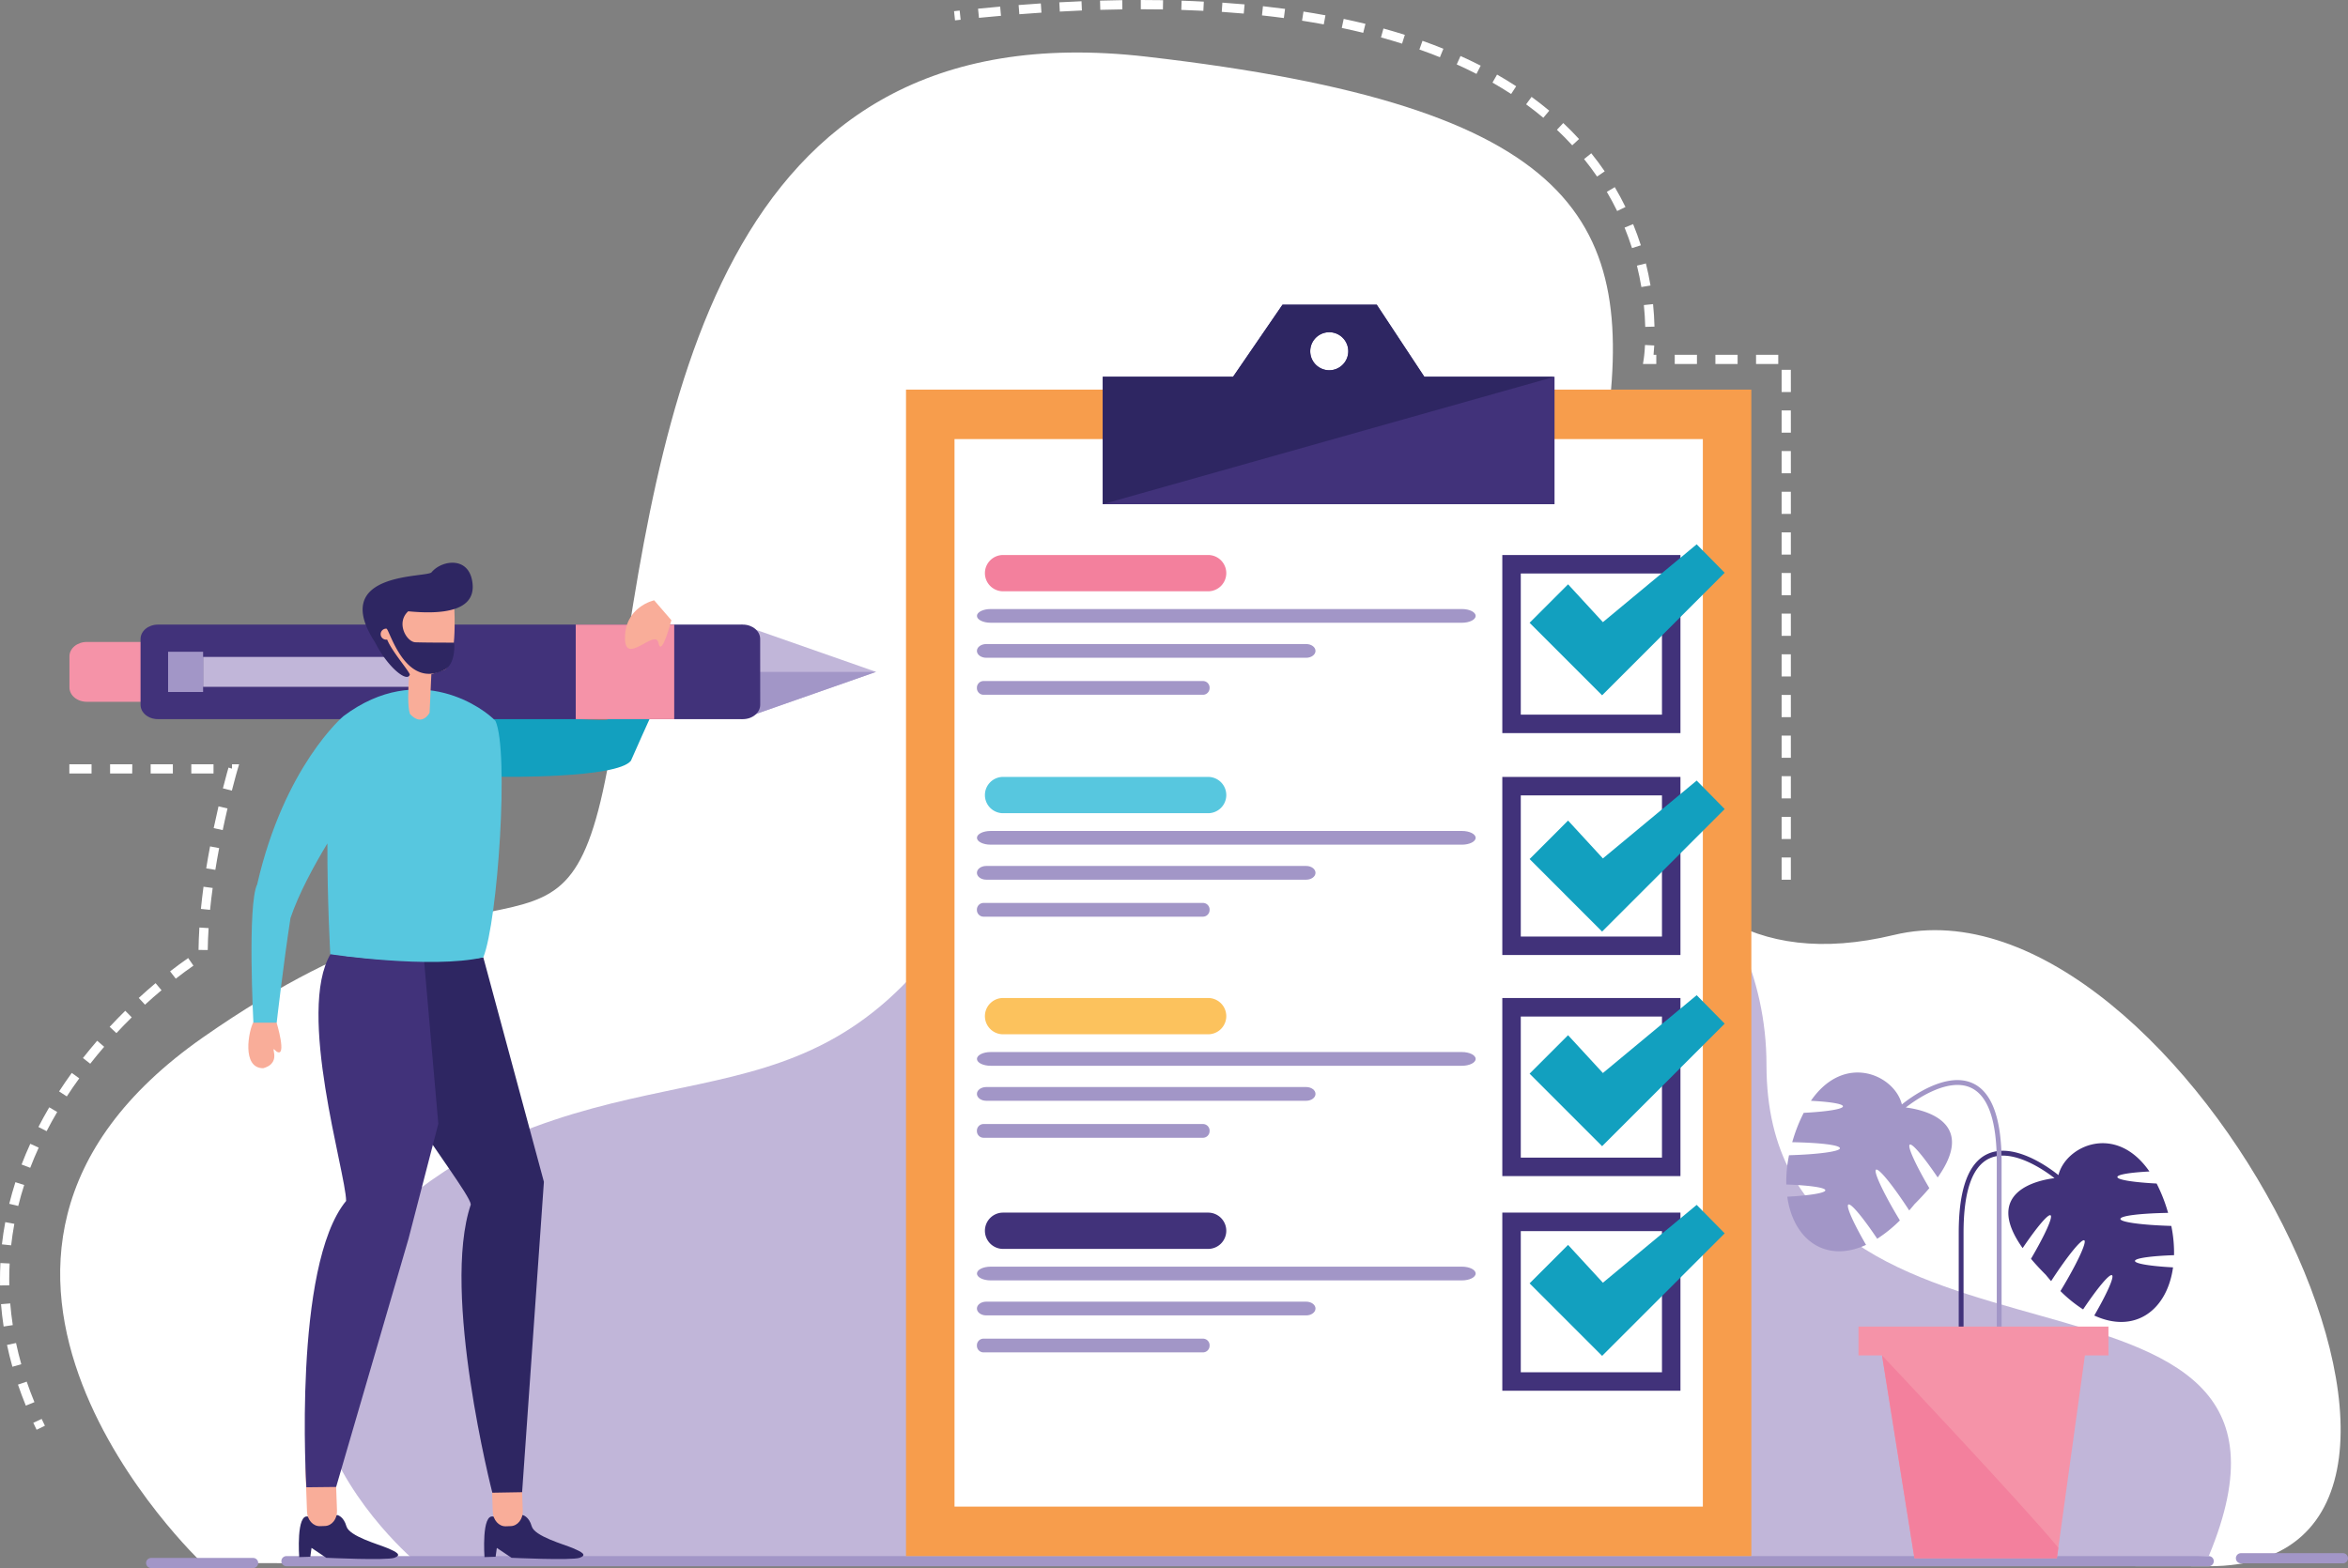 <svg xmlns="http://www.w3.org/2000/svg" viewBox="0 0 2431.54 1624.35"><rect x="0" y="0" width="2431.54" height="1624.35" fill="#808080" stroke="none"/><defs><style>.cls-1{fill:#fff;}.cls-2{fill:#c1b6d9;}.cls-3{fill:#a296c7;}.cls-4{fill:#f79d4c;}.cls-5{fill:#41327a;}.cls-6{fill:#f3809d;}.cls-7{fill:#57c7df;}.cls-8{fill:#fcc25d;}.cls-9{fill:#2e2662;}.cls-10{fill:#12a0bf;}.cls-11{fill:#f593a8;}.cls-12{fill:#f9ad99;}</style></defs><g id="Capa_2" data-name="Capa 2"><g id="Layer_2" data-name="Layer 2"><path class="cls-1" d="M209.33,1619.1s-331.47-312.27,1-544.57,381.26-18.32,427.18-329.09S737.65,7,1187,58.67s509.62,169.54,475.18,396.18,1.28,585.42,299.14,513.67,667,653.92,326,653.92C1949.19,1622.44,209.33,1619.1,209.33,1619.1Z"/><path class="cls-2" d="M432.55,1619.52S153.19,1390.26,490,1195.08c232.06-117.77,391.62-11.45,548.78-327.2s790.55-131.22,790.55,235.19,604.84,157.07,458,508.87C2154.77,1622.44,432.55,1619.52,432.55,1619.52Z"/><path class="cls-3" d="M2292.55,1617.19a5.26,5.26,0,0,1-5.26,5.25H296.64a5.25,5.25,0,0,1-5.25-5.25h0a5.25,5.25,0,0,1,5.25-5.25H2287.29a5.26,5.26,0,0,1,5.26,5.25Z"/><path class="cls-3" d="M151.28,1619.1a5.25,5.25,0,0,0,5.25,5.25H262.12a5.25,5.25,0,0,0,5.25-5.25h0a5.25,5.25,0,0,0-5.25-5.25H156.53a5.25,5.25,0,0,0-5.25,5.25Z"/><path class="cls-3" d="M2315.45,1614.17a5.25,5.25,0,0,0,5.25,5.26h105.59a5.25,5.25,0,0,0,5.25-5.26h0a5.25,5.25,0,0,0-5.25-5.25H2320.7a5.25,5.25,0,0,0-5.25,5.25Z"/><rect class="cls-4" x="938.25" y="403.59" width="875.4" height="1208.35"/><rect class="cls-1" x="988.48" y="454.85" width="774.95" height="1105.82"/><path class="cls-5" d="M1740.24,759.39H1555.76V574.92h184.48Zm-165.35-19.13H1721.1V594.05H1574.89Z"/><path class="cls-3" d="M1528.16,638c0,3.93-6.37,7.11-14.23,7.11h-488c-7.86,0-14.23-3.18-14.23-7.11h0c0-3.93,6.37-7.11,14.23-7.11h488c7.86,0,14.23,3.18,14.23,7.11Z"/><path class="cls-3" d="M1362.31,674.27c0,3.93-4.32,7.11-9.65,7.11H1021.33c-5.34,0-9.66-3.18-9.66-7.11h0c0-3.93,4.32-7.11,9.66-7.11h331.33c5.33,0,9.65,3.18,9.65,7.11Z"/><path class="cls-3" d="M1252.61,712.58a6.89,6.89,0,0,1-6.64,7.12H1018.31a6.89,6.89,0,0,1-6.64-7.12h0a6.89,6.89,0,0,1,6.64-7.11H1246a6.89,6.89,0,0,1,6.64,7.11Z"/><path class="cls-6" d="M1269.91,593.71a18.8,18.8,0,0,1-18.79,18.8H1038.76a18.8,18.8,0,0,1-18.8-18.8h0a18.8,18.8,0,0,1,18.8-18.79h212.36a18.79,18.79,0,0,1,18.79,18.79Z"/><path class="cls-5" d="M1740.24,989.27H1555.76V804.79h184.48Zm-165.35-19.14H1721.1V823.92H1574.89Z"/><path class="cls-3" d="M1528.16,867.88c0,3.93-6.37,7.11-14.23,7.11h-488c-7.86,0-14.23-3.18-14.23-7.11h0c0-3.93,6.37-7.11,14.23-7.11h488c7.86,0,14.23,3.18,14.23,7.11Z"/><path class="cls-3" d="M1362.31,904.14c0,3.93-4.32,7.11-9.65,7.11H1021.33c-5.34,0-9.66-3.18-9.66-7.11h0c0-3.93,4.32-7.11,9.66-7.11h331.33c5.33,0,9.65,3.18,9.65,7.11Z"/><path class="cls-3" d="M1252.61,942.46a6.89,6.89,0,0,1-6.64,7.11H1018.31a6.89,6.89,0,0,1-6.64-7.11h0a6.89,6.89,0,0,1,6.64-7.12H1246a6.89,6.89,0,0,1,6.64,7.12Z"/><path class="cls-7" d="M1269.91,823.58a18.8,18.8,0,0,1-18.79,18.8H1038.76a18.8,18.8,0,0,1-18.8-18.8h0a18.8,18.8,0,0,1,18.8-18.79h212.36a18.79,18.79,0,0,1,18.79,18.79Z"/><path class="cls-5" d="M1740.24,1218.29H1555.76V1033.81h184.48Zm-165.35-19.13H1721.1V1053H1574.89Z"/><path class="cls-3" d="M1528.16,1096.9c0,3.93-6.37,7.12-14.23,7.12h-488c-7.86,0-14.23-3.19-14.23-7.12h0c0-3.92,6.37-7.11,14.23-7.11h488c7.86,0,14.23,3.19,14.23,7.11Z"/><path class="cls-3" d="M1362.31,1133.16c0,3.93-4.32,7.12-9.65,7.12H1021.33c-5.34,0-9.66-3.19-9.66-7.12h0c0-3.92,4.32-7.11,9.66-7.11h331.33c5.33,0,9.65,3.19,9.65,7.11Z"/><path class="cls-3" d="M1252.61,1171.48a6.88,6.88,0,0,1-6.64,7.11H1018.31a6.88,6.88,0,0,1-6.64-7.11h0a6.88,6.88,0,0,1,6.64-7.11H1246a6.88,6.88,0,0,1,6.64,7.11Z"/><path class="cls-8" d="M1269.91,1052.61a18.79,18.79,0,0,1-18.79,18.79H1038.76a18.8,18.8,0,0,1-18.8-18.79h0a18.8,18.8,0,0,1,18.8-18.8h212.36a18.8,18.8,0,0,1,18.79,18.8Z"/><path class="cls-5" d="M1740.24,1440.61H1555.76V1256.13h184.48Zm-165.35-19.13H1721.1V1275.27H1574.89Z"/><path class="cls-3" d="M1528.16,1319.22c0,3.93-6.37,7.12-14.23,7.12h-488c-7.86,0-14.23-3.19-14.23-7.12h0c0-3.92,6.37-7.11,14.23-7.11h488c7.86,0,14.23,3.19,14.23,7.11Z"/><path class="cls-3" d="M1362.31,1355.48c0,3.93-4.32,7.12-9.65,7.12H1021.33c-5.34,0-9.66-3.19-9.66-7.12h0c0-3.92,4.32-7.11,9.66-7.11h331.33c5.33,0,9.65,3.19,9.65,7.11Z"/><path class="cls-3" d="M1252.61,1393.8a6.88,6.88,0,0,1-6.64,7.11H1018.31a6.88,6.88,0,0,1-6.64-7.11h0a6.88,6.88,0,0,1,6.64-7.11H1246a6.88,6.88,0,0,1,6.64,7.11Z"/><path class="cls-5" d="M1269.91,1274.93a18.79,18.79,0,0,1-18.79,18.79H1038.76a18.8,18.8,0,0,1-18.8-18.79h0a18.8,18.8,0,0,1,18.8-18.8h212.36a18.8,18.8,0,0,1,18.79,18.8Z"/><path class="cls-5" d="M1475,390.27l-49.27-74.62h-97.6l-51.18,74.62H1142v132h467.84v-132Zm-98.46-46.13a19.7,19.7,0,1,1-19.7,19.7A19.7,19.7,0,0,1,1376.52,344.14Z"/><path class="cls-9" d="M1475,390.27l-49.27-74.62h-97.59l-51.18,74.62H1142v132l467.84-132Zm-98.45-6.73a19.7,19.7,0,1,1,19.7-19.7A19.7,19.7,0,0,1,1376.52,383.54Z"/><polygon class="cls-10" points="1659.93 644.47 1623.86 605.28 1584.02 645.14 1584.01 645.13 1659.11 720.26 1786.05 593.34 1757.04 563.85 1659.93 644.47"/><polygon class="cls-10" points="1659.93 889.22 1623.86 850.02 1584.02 889.88 1584.01 889.88 1659.11 965 1786.05 838.08 1757.04 808.59 1659.93 889.22"/><polygon class="cls-10" points="1659.93 1111.53 1623.86 1072.34 1584.02 1112.2 1584.01 1112.19 1659.11 1187.32 1786.05 1060.4 1757.04 1030.91 1659.93 1111.53"/><polygon class="cls-10" points="1659.93 1328.75 1623.86 1289.57 1584.02 1329.42 1584.01 1329.42 1659.11 1404.54 1786.05 1277.62 1757.04 1248.13 1659.93 1328.75"/><path class="cls-5" d="M2251.39,1300.22a137.32,137.32,0,0,0-2.83-30.31c-30-.87-52.74-3.86-52.71-7.23s21.06-5.77,49.4-6.28c-.36-1.25-.74-2.51-1.13-3.78a165.72,165.72,0,0,0-10.76-26.62c-23.86-1.23-40.68-3.85-40.65-6.75,0-2.58,13.4-4.71,33.2-5.73-35-50.63-86.88-26.45-94.22,3.77-7-5.69-45.08-35-73.49-21.89-19.76,9.12-29.78,36.52-29.78,81.45V1479h5V1276.85c0-42.8,9-68.68,26.86-76.91,24.4-11.25,58.88,13.86,67.32,20.49-15.54,1.9-75.14,13.2-33,72.47,14.37-21.26,26.32-35.55,28.89-34,2.74,1.71-6,20.79-20.24,45.06,4.39,5.22,9.49,10.75,15.37,16.63q2.73,3.38,5.46,6.5c16.71-25.73,31.48-44,34.37-42.23s-7.86,24.81-24.71,52.54a141.76,141.76,0,0,0,23.48,19c14.81-22.08,27.26-37.07,29.9-35.43s-5.22,19.08-18.33,41.77c41.72,19.22,75.32-5.06,81.57-49.88-23.2-1.25-39.44-3.83-39.42-6.68S2227.69,1301.05,2251.39,1300.22Z"/><path class="cls-3" d="M1849.84,1227a137.32,137.32,0,0,1,2.83-30.31c30-.87,52.74-3.86,52.71-7.23s-21.06-5.77-49.41-6.28c.37-1.25.75-2.52,1.14-3.78a165.72,165.72,0,0,1,10.76-26.62c23.86-1.23,40.68-3.85,40.65-6.75,0-2.58-13.4-4.71-33.2-5.73,35-50.63,86.88-26.45,94.22,3.77,7-5.69,45.08-35,73.49-21.89,19.76,9.11,29.78,36.52,29.78,81.45v202.12h-5V1203.65c0-42.81-9-68.68-26.86-76.91-24.4-11.25-58.87,13.86-67.32,20.49,15.54,1.9,75.14,13.2,33,72.47-14.36-21.26-26.32-35.55-28.89-34-2.74,1.71,6,20.79,20.24,45.06-4.39,5.22-9.49,10.75-15.37,16.63q-2.73,3.38-5.46,6.5c-16.71-25.73-31.48-44-34.37-42.23s7.86,24.81,24.71,52.54a141.76,141.76,0,0,1-23.48,19c-14.81-22.08-27.26-37.07-29.89-35.43s5.21,19.08,18.32,41.77c-41.72,19.21-75.32-5.06-81.57-49.88,23.2-1.25,39.44-3.84,39.42-6.68S1873.54,1227.85,1849.84,1227Z"/><polygon class="cls-11" points="1924.62 1374.18 1924.62 1404.06 1948.98 1404.06 1982.53 1614.17 2130.05 1614.17 2159.1 1404.06 2183.46 1404.06 2183.46 1374.18 1924.62 1374.18"/><path class="cls-6" d="M1949,1404.06l33.55,210.11h147.52l1.5-10.82C2096.53,1560.39,1949,1404.06,1949,1404.06Z"/><path class="cls-9" d="M541.39,1569.46s6.38,1.3,9.26,11.62,33.09,18.59,42.44,22.55,15.46,7.19,7.19,10.07-70.49,0-70.49,0l-15.28-10.25-1.26,9.17-11.51.36s-3.37-46,9.47-41.87C523.32,1571.62,541.39,1569.46,541.39,1569.46Z"/><path class="cls-9" d="M349.5,1569.46s6.38,1.3,9.26,11.62,33.08,18.59,42.43,22.55,15.47,7.19,7.2,10.07-70.49,0-70.49,0l-15.28-10.25-1.26,9.17-11.51.36s-3.37-46,9.47-41.87C331.43,1571.62,349.5,1569.46,349.5,1569.46Z"/><path class="cls-12" d="M317.93,1566c.31,8.5,6.35,15.19,13.49,14.93l5.18-.18c7.15-.26,12.7-7.36,12.39-15.87l-1.54-42.78c-.31-8.51-6.34-15.19-13.49-14.94l-5.18.19c-7.15.25-12.69,7.36-12.39,15.87Z"/><path class="cls-12" d="M510.33,1566.14c.3,8.5,6.34,15.19,13.49,14.93l5.18-.19c7.14-.25,12.69-7.36,12.38-15.87l-1.54-42.77c-.3-8.51-6.34-15.2-13.49-14.94l-5.18.18c-7.15.26-12.69,7.37-12.38,15.87Z"/><path class="cls-12" d="M286.33,1058.93s11.33,37.37.07,30.36c-9.47-9.48,7.75,11.33-13.82,17.26-22.66,0-15-39.1-10.17-47.74C271,1056.93,286.33,1058.93,286.33,1058.93Z"/><path class="cls-10" d="M519.85,804.67s119,1.75,133.49-16.59c5.88-13.87,55.52-123.29,55.52-123.29l-25.54-8.44s-52.24,85.14-54.23,89.11-187-16.28-211.45,3.34C456.31,769.1,519.85,804.67,519.85,804.67Z"/><path class="cls-9" d="M500.49,991.69l62.76,232.54-22.56,321.52-30.85.53s-53.15-207.43-22.29-298.52c-1.1-17.38-149-193.09-126.53-256.86C439.62,1000.36,500.49,991.69,500.49,991.69Z"/><path class="cls-11" d="M180.09,712.1c0,8.21-8.07,14.87-18,14.87H89.92c-10,0-18-6.66-18-14.87V679.87c0-8.22,8.08-14.88,18-14.88h72.14c10,0,18,6.66,18,14.88Z"/><polygon class="cls-2" points="907.22 695.98 767.45 744.95 767.45 647.01 907.22 695.98"/><path class="cls-3" d="M787.26,696a104.9,104.9,0,0,0-19.81,1.72V745l139.77-49Z"/><path class="cls-5" d="M787.26,730.07c0,8.22-8.08,14.88-18,14.88H163.56c-10,0-18-6.66-18-14.88V661.89c0-8.22,8.08-14.88,18-14.88H769.22c10,0,18,6.66,18,14.88Z"/><rect class="cls-3" x="174.08" y="675.15" width="36.25" height="41.67"/><rect class="cls-2" x="210.33" y="680.49" width="229.63" height="30.99"/><rect class="cls-11" x="596.24" y="647.01" width="101.97" height="97.94"/><path class="cls-5" d="M439.08,994.16l14.82,170L423,1283.4,348.1,1540.32l-30.84.34S303,1311.34,358.44,1244c-.24-29.22-51.82-196.47-15.91-256.07C400.49,997.11,439.08,994.16,439.08,994.16Z"/><path class="cls-7" d="M266.35,916c28.08-122.54,89.27-174.12,89.27-174.12,78.87-59.18,147.26-6.5,157.47,4.94,14.19,30.81,2.6,206.82-12.6,244.91-54.51,12.36-158.44-3.26-158.44-3.26s-3.2-55.9-3-114.8c-13.63,22.57-29.66,51.88-38.22,77.31-7.39,47.8-14.29,108.41-14.29,108.41H262.41S256,937.15,266.35,916Z"/><path class="cls-12" d="M695.26,642.47S685,681.85,681.93,666.1s-34.29,23.9-34.7-4.45c-.48-33.22,30.22-39.8,30.22-39.8Z"/><path class="cls-12" d="M470.47,630s3.6,60.36-11.59,64.35c-3.38.89-7.55,2.61-12.18,4.12l-1.81,39.79s-7.73,15.25-20.38,1.26c-2.62-8.1-1.81-25.3-.94-39.29-10.34-3-25.34-17.93-32.7-42.91C384.07,614.36,453.28,593.24,470.47,630Z"/><path class="cls-9" d="M446.89,592.84c10.75-13,40-17.18,42.54,12.39s-35.75,31-66.7,28c-13,12-1.76,31.76,7.51,32.11,10.62.39,40.13.36,40.13.36s2,21.75-9.9,28c-41.4,21.16-57.19-42.49-60.32-42.49a5.7,5.7,0,1,0,0,11.39,6.83,6.83,0,0,0,.78-.06c4.8,12,21.41,30.87,23.51,36.16-2.51,9.08-23.14-7.67-35.91-33.1C340.17,591.51,442,598.73,446.89,592.84Z"/><path class="cls-1" d="M1854.59,911.25H1845v-23h9.56Zm0-42.1H1845v-23h9.56Zm0-42.09H1845v-23h9.56Zm0-42.1H1845V762h9.56Zm0-42.1H1845v-23h9.56Zm0-42.1H1845v-23h9.56Zm0-42.1H1845v-23h9.56Zm0-42.1H1845v-23h9.56Zm0-42.09H1845v-23h9.56Zm0-42.1H1845v-23h9.56Zm0-42.1H1845v-23h9.56Zm0-42.1H1845v-23h9.56Zm0-42.1H1845v-23h9.56Zm-13.06-29h-23v-9.57h23Zm-42.1,0h-23v-9.57h23Zm-42.1,0h-23v-9.57h23Zm-42.1,0H1701.4l.87-5.54c0-.05.82-5.22,1.27-14.15l9.56.48c-.2,3.94-.46,7.18-.71,9.64h2.84Zm-11.45-38.48c-.17-7.44-.66-15-1.43-22.58l9.52-1c.8,7.79,1.3,15.64,1.48,23.33Zm-4-41.27c-1.24-7.41-2.79-14.86-4.6-22.14l9.28-2.3c1.87,7.51,3.47,15.2,4.76,22.86ZM1690.08,257c-2.29-7.15-4.88-14.3-7.71-21.23l8.86-3.61c2.93,7.16,5.6,14.54,8,21.94Zm-15.38-38.4c-3.29-6.73-6.89-13.42-10.7-19.87l8.24-4.87c3.94,6.67,7.66,13.58,11.06,20.55Zm-20.8-35.73c-4.22-6.16-8.74-12.25-13.46-18.1l7.45-6c4.87,6,9.55,12.33,13.91,18.7Zm-25.72-32.35c-5-5.5-10.38-10.9-15.86-16.07l6.56-7c5.65,5.32,11.15,10.89,16.35,16.56ZM1598.24,122c-5.7-4.77-11.69-9.45-17.82-13.92l5.64-7.73c6.3,4.6,12.46,9.41,18.32,14.31ZM1564.9,97.36c-6.22-4.06-12.72-8-19.32-11.81l4.75-8.3c6.76,3.86,13.42,7.94,19.8,12.1ZM1529,76.55c-6.59-3.38-13.47-6.69-20.44-9.83l3.93-8.72c7.12,3.2,14.14,6.58,20.88,10Zm-37.84-17.26c-6.9-2.79-14.05-5.5-21.25-8l3.19-9c7.34,2.6,14.62,5.36,21.64,8.2Zm-39.22-14.08c-7.09-2.24-14.43-4.41-21.82-6.45l2.54-9.23c7.51,2.07,15,4.28,22.16,6.56ZM1411.72,34c-7.25-1.78-14.72-3.48-22.21-5.06l2-9.36c7.59,1.6,15.17,3.32,22.52,5.12Zm-40.85-8.74c-7.34-1.36-14.9-2.65-22.49-3.83l1.48-9.45c7.67,1.19,15.32,2.5,22.75,3.87ZM989,21.09,988,11.58l5.82-.64,1,9.51Zm340.55-2.4c-7.43-1-15-1.92-22.66-2.74l1-9.52c7.68.84,15.38,1.77,22.89,2.77Zm-315.77-.22L1012.85,9c7.66-.76,15.37-1.49,22.91-2.15l.84,9.53C1029.09,17,1021.42,17.71,1013.79,18.47Zm41.83-3.72-.74-9.54c7.69-.6,15.42-1.16,23-1.66l.63,9.55C1071,13.59,1063.28,14.15,1055.62,14.75ZM1288,14.07c-7.45-.67-15.11-1.27-22.77-1.79l.65-9.54c7.72.52,15.46,1.13,23,1.8ZM1097.52,12,1097,2.4c7.73-.42,15.47-.79,23-1.1l.4,9.56C1112.9,11.16,1105.2,11.53,1097.52,12Zm148.66-.79c-7.5-.39-15.19-.7-22.84-.95l.3-9.56c7.71.25,15.46.57,23,1Zm-106.73-1-.27-9.56c7.68-.23,15.43-.39,23-.5l.13,9.57C1154.79,9.8,1147.09,10,1139.45,10.19Zm64.84-.44c-7.37-.12-15-.18-22.53-.18h-.35V0h.35c7.64,0,15.27.06,22.69.19Z"/><path class="cls-1" d="M37.91,1481.07q-1.77-3.61-3.43-7.22l8.68-4c1.09,2.34,2.21,4.7,3.35,7.05Zm-11.16-25c-2.95-7.22-5.69-14.54-8.14-21.77l9.05-3.08c2.4,7,5.07,14.19,8,21.23Zm-13.9-40.28c-2.12-7.49-4-15.09-5.59-22.59l9.35-2c1.55,7.29,3.38,14.69,5.44,22Zm-9.08-41.68c-1.18-7.68-2.09-15.46-2.71-23.14l9.53-.77c.61,7.45,1.5,15,2.64,22.46Zm-3.7-42.54Q0,1328.28,0,1325c0-5.54.15-11.14.43-16.65l9.56.49c-.28,5.36-.42,10.79-.42,16.16q0,3.21.06,6.45Zm11.47-41.56L2,1289c.87-7.65,2-15.4,3.45-23l9.4,1.76C13.5,1275.1,12.38,1282.62,11.54,1290.05Zm7.34-40.77L9.59,1247c1.84-7.44,4-15,6.35-22.39l9.11,2.92C22.74,1234.72,20.67,1242,18.88,1249.28ZM31.3,1209.7l-8.94-3.4c2.72-7.15,5.74-14.38,9-21.46l8.72,4C36.89,1195.7,34,1202.74,31.3,1209.7Zm17-37.92-8.51-4.38c3.51-6.8,7.28-13.65,11.21-20.35l8.25,4.85C55.37,1158.45,51.68,1165.13,48.26,1171.78Zm20.9-36-8-5.2c4.16-6.41,8.57-12.85,13.12-19.15l7.76,5.61C77.55,1123.22,73.23,1129.52,69.16,1135.79Zm24.25-33.88L85.89,1096c4.72-6,9.68-12,14.74-17.91l7.25,6.25C102.91,1090.1,98.05,1096,93.41,1101.91Zm27.12-31.7-7-6.52c5.21-5.61,10.65-11.21,16.14-16.64l6.72,6.81C131,1059.19,125.65,1064.69,120.53,1070.21Zm29.6-29.44-6.47-7c5.7-5.25,11.56-10.4,17.41-15.32l6.16,7.32C161.48,1030.56,155.73,1035.62,150.13,1040.77Zm31.85-27-5.87-7.55c6.31-4.9,12.61-9.54,18.71-13.78l5.46,7.86C194.31,1004.47,188.15,1009,182,1013.8Zm33.15-29.64-9.57-.1c.08-7.38.38-15.19.88-23.21l9.55.6C215.49,969.31,215.21,977,215.13,984.16Zm2.41-41.63-9.52-.94c.73-7.41,1.64-15.14,2.69-23l9.49,1.28C219.15,927.61,218.26,935.24,217.54,942.53ZM223,901.05l-9.45-1.52c1.19-7.42,2.53-15.08,4-22.76l9.4,1.77C225.49,886.14,224.16,893.71,223,901.05Zm7.65-41.2-9.37-2c1.57-7.48,3.25-15.07,5-22.56l9.32,2.18C233.85,844.92,232.19,852.44,230.64,859.85ZM240.11,819l-9.27-2.36c3.38-13.29,5.69-21.17,5.79-21.5l3.64,1.07v-4.5h7.34l-1.8,6.13C245.79,797.9,243.44,805.88,240.11,819Zm-19-17.73h-23v-9.56h23Zm-42.1,0h-23v-9.56h23Zm-42.1,0H114v-9.56h23Zm-42.1,0h-23v-9.56h23Z"/></g></g></svg>